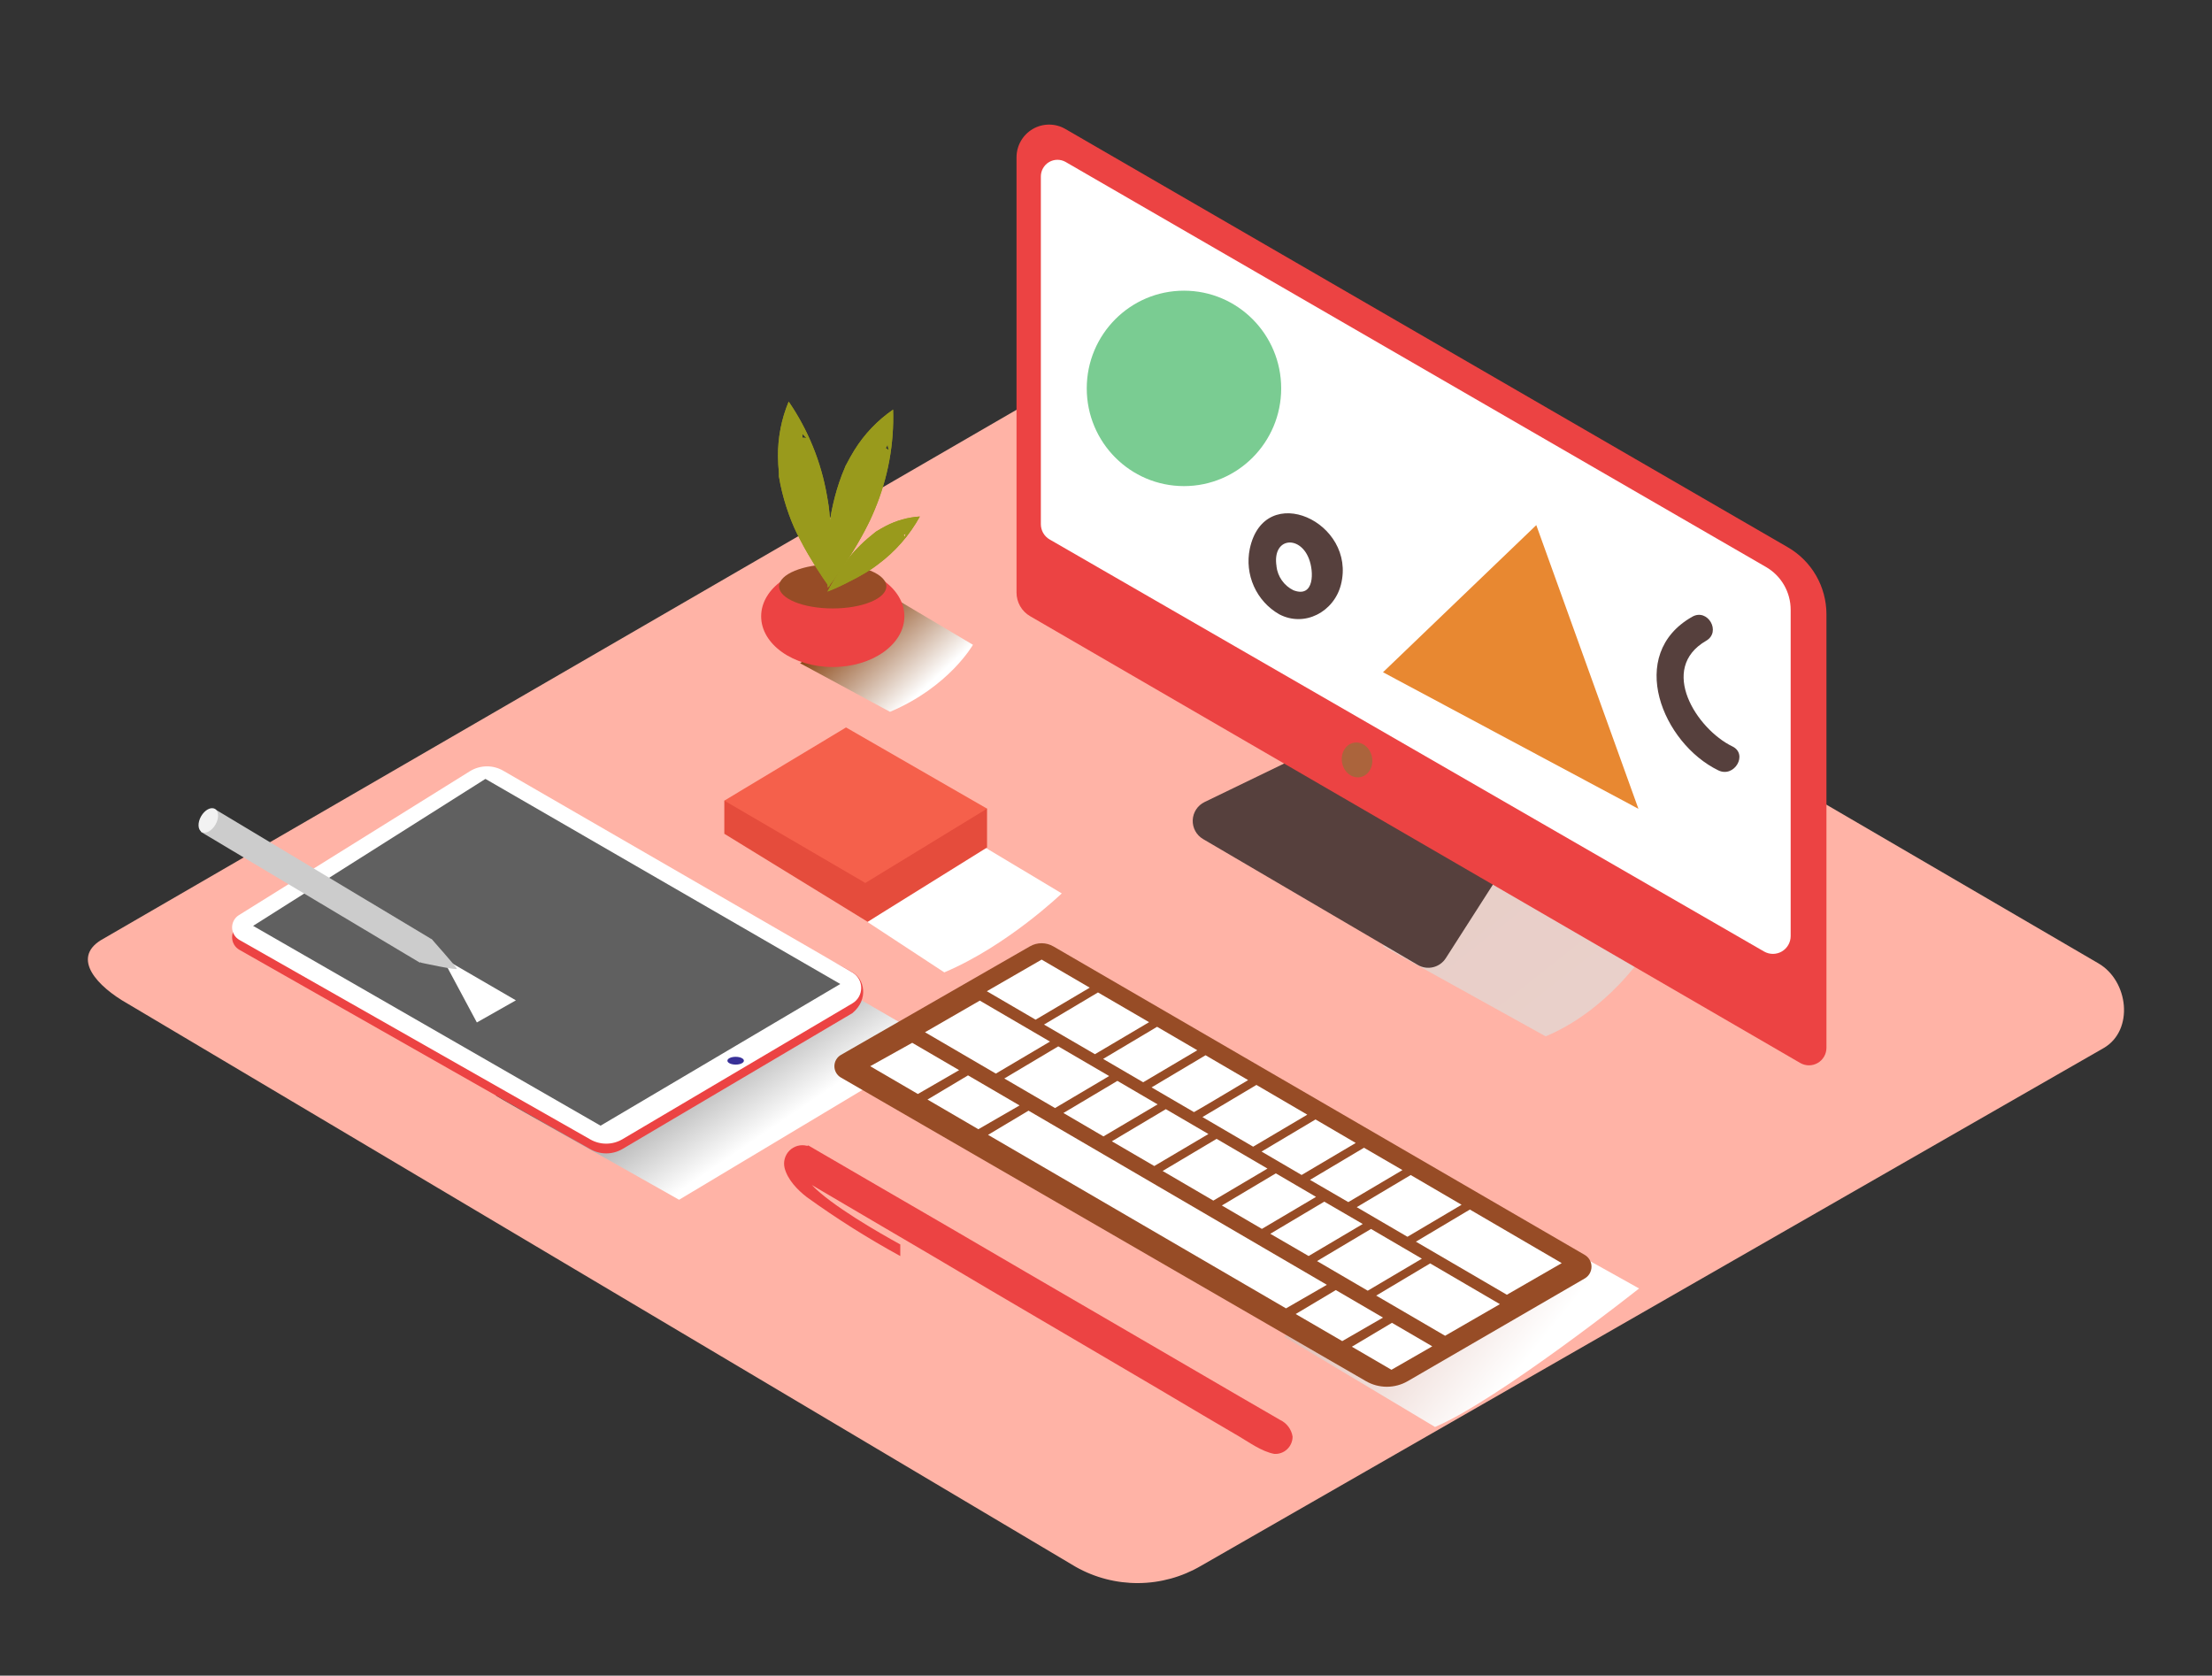 <svg width="437" height="331" viewBox="0 0 437 331" fill="none" xmlns="http://www.w3.org/2000/svg">
<rect x="0" y="0" width="437" height="331" fill="#333333" stroke="none"/>
<path d="M212.546 309.526L25.182 198.24C19.217 194.87 14.104 189.347 19.916 185.724L207.946 76.821C210.765 75.064 215.048 73.911 217.921 75.591L414.571 190.302C420.536 193.783 421.607 203.477 415.663 206.991L237.236 309.328C233.493 311.515 229.247 312.683 224.917 312.718C220.587 312.752 216.324 311.652 212.546 309.526Z" fill="#FFB3A6"/>
<path style="mix-blend-mode:multiply" d="M294.035 237.908L323.817 254.52C323.817 254.52 295.991 276.566 283.504 281.88L253.689 264.039" fill="url(#paint0_linear)"/>
<path style="mix-blend-mode:multiply" d="M295.248 171.495L325.03 188.106C325.03 188.106 317.896 199.448 305.365 204.718L273.18 186.877" fill="url(#paint1_linear)"/>
<path style="mix-blend-mode:multiply" d="M134.159 236.997C134.159 236.997 98.161 216.74 97.943 216.4L153.868 188.106L185.321 206.354L134.159 236.997Z" fill="url(#paint2_linear)"/>
<path d="M92.862 154.279L47.196 182.726C46.777 182.986 46.433 183.351 46.198 183.786C45.963 184.22 45.844 184.709 45.854 185.203C45.864 185.697 46.002 186.181 46.255 186.605C46.507 187.03 46.866 187.38 47.294 187.623L116.602 226.984C117.566 227.542 118.659 227.835 119.771 227.835C120.883 227.835 121.975 227.542 122.939 226.984L168.398 200.129C171.675 197.406 170.78 193.365 168.398 192.048L99.494 154.191C98.484 153.601 97.334 153.297 96.166 153.312C94.998 153.328 93.856 153.662 92.862 154.279Z" fill="#EC4343"/>
<path d="M92.862 152.325L47.196 180.772C46.777 181.032 46.433 181.397 46.198 181.831C45.963 182.266 45.844 182.754 45.854 183.249C45.864 183.743 46.002 184.226 46.255 184.651C46.507 185.075 46.866 185.426 47.294 185.669L116.592 225.062C117.555 225.62 118.648 225.914 119.76 225.914C120.872 225.914 121.964 225.62 122.928 225.062L168.387 198.207C168.92 197.896 169.362 197.45 169.67 196.914C169.977 196.377 170.139 195.769 170.139 195.149C170.139 194.53 169.977 193.922 169.67 193.385C169.362 192.849 168.92 192.403 168.387 192.092L99.483 152.281C98.479 151.686 97.333 151.376 96.167 151.383C95.001 151.391 93.859 151.717 92.862 152.325Z" fill="white"/>
<path d="M95.9 153.862L50.004 182.891L118.646 222.362L166.005 194.375L95.9 153.862Z" fill="#606060"/>
<path d="M145.335 210.295C144.436 210.295 143.707 209.951 143.707 209.527C143.707 209.102 144.436 208.758 145.335 208.758C146.234 208.758 146.963 209.102 146.963 209.527C146.963 209.951 146.234 210.295 145.335 210.295Z" fill="#383097"/>
<path style="mix-blend-mode:multiply" d="M94.206 201.973C94.206 201.973 88.23 190.807 88.198 190.752L89.225 190.236L101.919 197.603L94.206 201.973Z" fill="url(#paint3_linear)"/>
<path d="M40.532 160.79C40.547 160.71 40.547 160.628 40.532 160.548C41.155 160.221 41.826 159.995 42.52 159.879L85.128 185.438C85.128 185.438 87.684 187.448 82.943 190.159L39.691 164.325C39.732 163.102 40.018 161.9 40.532 160.79Z" fill="#CCCCCC"/>
<path d="M85.215 185.427C85.215 185.427 90.175 191.005 90.262 191.367C90.35 191.729 83.085 190.148 83.085 190.148" fill="#CCCCCC"/>
<path d="M39.847 164.334C39.063 163.879 39.012 162.493 39.733 161.238C40.454 159.983 41.674 159.334 42.458 159.789C43.242 160.244 43.293 161.63 42.572 162.885C41.85 164.14 40.631 164.789 39.847 164.334Z" fill="#F2F2F2"/>
<path d="M255.853 149.778L237.957 158.44C237.285 158.767 236.714 159.271 236.304 159.899C235.895 160.527 235.664 161.255 235.634 162.005C235.605 162.755 235.78 163.499 236.139 164.157C236.498 164.816 237.028 165.363 237.673 165.742L280.095 190.61C281.012 191.147 282.1 191.307 283.132 191.057C284.164 190.808 285.06 190.168 285.634 189.27L295.936 173.185" fill="#56403D"/>
<path d="M353.227 108.122L210.481 25.482C209.502 24.912 208.391 24.612 207.26 24.612C206.128 24.612 205.017 24.911 204.038 25.48C203.058 26.049 202.246 26.867 201.681 27.853C201.117 28.838 200.821 29.955 200.823 31.092L200.823 117.06C200.824 118.003 201.072 118.93 201.542 119.747C202.011 120.564 202.687 121.243 203.5 121.715L355.652 209.977C356.178 210.282 356.773 210.442 357.379 210.442C357.986 210.442 358.581 210.281 359.106 209.976C359.631 209.671 360.067 209.233 360.37 208.705C360.672 208.177 360.832 207.578 360.831 206.969L360.831 121.33C360.827 118.652 360.123 116.022 358.788 113.704C357.453 111.385 355.536 109.461 353.227 108.122Z" fill="#EC4343"/>
<path d="M210.503 31.981L348.901 112.009C350.379 112.864 351.607 114.096 352.461 115.58C353.314 117.065 353.763 118.749 353.762 120.463L353.762 184.911C353.761 185.528 353.598 186.133 353.291 186.666C352.984 187.2 352.544 187.643 352.013 187.952C351.482 188.261 350.881 188.424 350.267 188.426C349.654 188.428 349.051 188.269 348.518 187.964L207.367 106.563C206.84 106.26 206.402 105.822 206.097 105.294C205.792 104.766 205.631 104.166 205.63 103.555L205.63 34.847C205.632 34.274 205.783 33.712 206.068 33.215C206.352 32.719 206.76 32.305 207.252 32.016C207.744 31.727 208.303 31.571 208.873 31.565C209.443 31.559 210.005 31.703 210.503 31.981Z" fill="white"/>
<path d="M265.147 150.685C264.787 148.809 265.817 147.033 267.446 146.718C269.075 146.403 270.688 147.668 271.047 149.543C271.406 151.419 270.377 153.195 268.748 153.51C267.118 153.825 265.506 152.561 265.147 150.685Z" fill="#AB643C"/>
<path d="M203.467 186.942L166.126 208.385C165.735 208.611 165.411 208.937 165.186 209.329C164.961 209.721 164.842 210.166 164.842 210.619C164.842 211.072 164.961 211.517 165.186 211.909C165.411 212.301 165.735 212.627 166.126 212.853L269.847 272.822C271.105 273.551 272.531 273.934 273.983 273.934C275.434 273.934 276.86 273.551 278.118 272.822L313.078 252.543C313.484 252.307 313.821 251.968 314.055 251.559C314.289 251.151 314.413 250.687 314.413 250.216C314.413 249.744 314.289 249.281 314.055 248.873C313.821 248.464 313.484 248.125 313.078 247.888L208.132 186.964C207.426 186.547 206.622 186.326 205.803 186.322C204.983 186.318 204.178 186.532 203.467 186.942Z" fill="#974C26"/>
<path d="M259.895 221.132L249.232 227.478L257.142 232.1C259.327 230.794 265.772 226.995 267.837 225.776L259.895 221.132Z" fill="white"/>
<path d="M248.216 214.314L237.553 220.66L247.571 226.512C249.319 225.491 255.776 221.659 258.267 220.188L248.216 214.314Z" fill="white"/>
<path d="M205.783 189.556L194.957 195.803L204.593 201.424C206.122 200.535 212.655 196.659 215.288 195.1L205.783 189.556Z" fill="white"/>
<path d="M228.595 202.829L217.932 209.175L225.842 213.787C227.71 212.689 234.145 208.879 236.537 207.463L228.595 202.829Z" fill="white"/>
<path d="M216.916 196.044L206.253 202.39L216.315 208.242C217.495 207.561 224.203 203.587 227.011 201.918L216.916 196.044Z" fill="white"/>
<path d="M269.465 226.72L258.802 233.066L266.373 237.458C268.646 236.119 275.048 232.331 277.069 231.134L269.465 226.72Z" fill="white"/>
<path d="M238.165 208.451L227.502 214.797L235.882 219.683C237.848 218.585 244.261 214.731 246.577 213.359L238.165 208.451Z" fill="white"/>
<path d="M278.697 232.111L268.034 238.457L278.052 244.309C280.15 243.079 286.541 239.292 288.748 237.985L278.697 232.111Z" fill="white"/>
<path d="M290.386 238.929L279.724 245.275L297.695 255.76L308.533 249.513L290.386 238.929Z" fill="white"/>
<path d="M193.569 197.658L182.742 203.905L196.737 212.074C198.573 210.976 205.008 207.188 207.433 205.75L193.569 197.658Z" fill="white"/>
<path d="M220.751 213.512L210.088 219.858L217.997 224.481C220.117 223.24 226.508 219.452 228.693 218.156L220.751 213.512Z" fill="white"/>
<path d="M240.35 224.964L229.687 231.31L239.705 237.162C241.716 235.987 248.118 232.188 250.401 230.837L240.35 224.964Z" fill="white"/>
<path d="M230.321 219.101L219.658 225.447L228.037 230.332C230.222 229.048 236.635 225.249 238.733 224.008L230.321 219.101Z" fill="white"/>
<path d="M252.051 231.782L241.388 238.128L249.298 242.75C251.745 241.312 258.18 237.491 259.993 236.426L252.051 231.782Z" fill="white"/>
<path d="M261.621 237.37L250.958 243.716L258.529 248.108C261.02 246.648 267.466 242.816 269.225 241.784L261.621 237.37Z" fill="white"/>
<path d="M209.072 206.694L198.409 213.04L208.427 218.881C210.011 217.959 216.533 214.094 219.123 212.557L209.072 206.694Z" fill="white"/>
<path d="M270.853 242.761L260.19 249.107L270.208 254.959C272.524 253.597 278.948 249.799 280.904 248.635L270.853 242.761Z" fill="white"/>
<path d="M271.88 255.925L285.492 263.863L296.319 257.616L282.542 249.568L271.88 255.925Z" fill="white"/>
<path d="M263.904 254.838L255.973 259.57L265.172 264.917L273.223 260.273L263.904 254.838Z" fill="white"/>
<path d="M267.073 266.026L274.895 270.582L282.958 265.949L274.993 261.305L267.073 266.026Z" fill="white"/>
<path d="M180.219 205.991L171.916 210.614L181.333 216.103L189.483 211.393L180.219 205.991Z" fill="white"/>
<path d="M191.242 212.425L183.234 217.201L193.285 223.064L201.424 218.365L191.242 212.425Z" fill="white"/>
<path d="M203.194 219.397L195.197 224.173L254.061 258.45L262.134 253.795L203.194 219.397Z" fill="white"/>
<path style="mix-blend-mode:multiply" d="M176.919 118.289L192.214 127.369C192.214 127.369 187.495 135.691 175.827 140.61L158.063 131.014" fill="url(#paint4_linear)"/>
<path d="M164.52 131.761C156.706 131.761 150.372 127.278 150.372 121.748C150.372 116.218 156.706 111.735 164.52 111.735C172.333 111.735 178.667 116.218 178.667 121.748C178.667 127.278 172.333 131.761 164.52 131.761Z" fill="#EC4343"/>
<path d="M164.509 120.189C158.656 120.189 153.911 118.237 153.911 115.83C153.911 113.423 158.656 111.471 164.509 111.471C170.361 111.471 175.106 113.423 175.106 115.83C175.106 118.237 170.361 120.189 164.509 120.189Z" fill="#974C26"/>
<path d="M163.809 115.929C162.979 114.754 162.138 113.524 161.264 112.141C160.171 110.373 159.079 108.573 158.128 106.706C157.235 105.056 156.471 103.338 155.845 101.568C155.149 99.645 154.59 97.675 154.174 95.672C154.064 95.145 153.977 94.574 153.879 94.091C153.879 93.849 153.879 93.871 153.879 93.904C153.879 93.937 153.879 93.74 153.879 93.443C153.78 92.345 153.715 91.247 153.704 90.215C153.655 86.481 154.373 82.778 155.812 79.335C159.637 84.91 162.217 91.251 163.372 97.923C163.445 98.318 163.514 98.717 163.58 99.12C163.58 99.12 163.689 99.844 163.733 100.141L163.842 101.14C163.893 101.645 163.941 102.153 163.984 102.666C164.137 104.631 164.214 106.596 164.203 108.562C164.115 111.021 164.006 113.48 163.809 115.929ZM159.308 86.548C159.053 86.255 158.788 85.97 158.511 85.692C158.567 85.945 158.567 86.207 158.511 86.46C158.776 86.446 159.042 86.476 159.297 86.548H159.308Z" fill="#999A1C"/>
<path d="M163.536 116.093C163.46 114.655 163.427 113.162 163.438 111.526C163.438 109.429 163.536 107.343 163.722 105.257C163.857 103.382 164.138 101.521 164.563 99.69C165.01 97.693 165.597 95.73 166.322 93.817C166.519 93.311 166.715 92.817 166.934 92.323C167.032 92.093 167.01 92.115 166.989 92.148L167.207 91.741C167.71 90.786 168.223 89.842 168.791 88.931C170.764 85.759 173.368 83.03 176.439 80.916C176.661 87.69 175.419 94.432 172.801 100.679C172.648 101.052 172.491 101.418 172.331 101.776L171.905 102.721L171.457 103.632C171.231 104.086 170.998 104.54 170.758 104.993C169.829 106.728 168.835 108.419 167.775 110.077C166.442 112.152 165.022 114.15 163.536 116.093ZM175.554 88.931C175.496 88.543 175.426 88.177 175.346 87.833C175.273 88.081 175.146 88.309 174.975 88.502C175.189 88.619 175.384 88.767 175.554 88.942V88.931Z" fill="#999A1C"/>
<path d="M163.471 116.862C163.897 116.06 164.356 115.248 164.88 114.359C165.557 113.261 166.278 112.163 167.065 111.065C167.75 110.099 168.51 109.188 169.337 108.342C170.221 107.408 171.171 106.538 172.178 105.74L172.943 105.114C173.074 105.026 173.052 105.026 173.03 105.037L173.281 104.884C173.86 104.532 174.439 104.192 175.04 103.884C177.119 102.811 179.395 102.179 181.726 102.029C179.671 105.752 176.839 108.985 173.423 111.504L172.812 111.954L172.287 112.327L171.752 112.668L170.933 113.173C169.876 113.81 168.784 114.403 167.655 114.952C166.311 115.665 164.902 116.291 163.471 116.862ZM178.678 106.102C178.773 105.875 178.86 105.645 178.941 105.411C178.822 105.521 178.68 105.603 178.525 105.652C178.599 105.793 178.651 105.945 178.678 106.102Z" fill="#999A1C"/>
<path d="M163.809 115.929C162.979 114.754 162.138 113.524 161.264 112.141C160.171 110.373 159.079 108.573 158.128 106.706C157.235 105.056 156.471 103.338 155.845 101.568C155.149 99.645 154.59 97.675 154.174 95.672C154.064 95.145 153.977 94.574 153.879 94.091C153.879 93.849 153.879 93.871 153.879 93.904C153.879 93.937 153.879 93.74 153.879 93.443C153.78 92.345 153.715 91.247 153.704 90.215C153.655 86.481 154.373 82.778 155.812 79.335C159.637 84.91 162.217 91.251 163.372 97.923C163.445 98.318 163.514 98.717 163.58 99.12C163.58 99.12 163.689 99.844 163.733 100.141L163.842 101.14C163.893 101.645 163.941 102.153 163.984 102.666C164.137 104.631 164.214 106.596 164.203 108.562C164.115 111.021 164.006 113.48 163.809 115.929ZM159.308 86.548C159.053 86.255 158.788 85.97 158.511 85.692C158.567 85.945 158.567 86.207 158.511 86.46C158.776 86.446 159.042 86.476 159.297 86.548H159.308Z" fill="#999A1C"/>
<path d="M163.536 116.093C163.46 114.655 163.427 113.162 163.438 111.526C163.438 109.429 163.536 107.343 163.722 105.257C163.857 103.382 164.138 101.521 164.563 99.69C165.01 97.693 165.597 95.73 166.322 93.817C166.519 93.311 166.715 92.817 166.934 92.323C167.032 92.093 167.01 92.115 166.989 92.148L167.207 91.741C167.71 90.786 168.223 89.842 168.791 88.931C170.764 85.759 173.368 83.03 176.439 80.916C176.661 87.69 175.419 94.432 172.801 100.679C172.648 101.052 172.491 101.418 172.331 101.776L171.905 102.721L171.457 103.632C171.231 104.086 170.998 104.54 170.758 104.993C169.829 106.728 168.835 108.419 167.775 110.077C166.442 112.152 165.022 114.15 163.536 116.093ZM175.554 88.931C175.496 88.543 175.426 88.177 175.346 87.833C175.273 88.081 175.146 88.309 174.975 88.502C175.189 88.619 175.384 88.767 175.554 88.942V88.931Z" fill="#999A1C"/>
<path d="M163.471 116.862C163.897 116.06 164.356 115.248 164.88 114.359C165.557 113.261 166.278 112.163 167.065 111.065C167.75 110.099 168.51 109.188 169.337 108.342C170.221 107.408 171.171 106.538 172.178 105.74L172.943 105.114C173.074 105.026 173.052 105.026 173.03 105.037L173.281 104.884C173.86 104.532 174.439 104.192 175.04 103.884C177.119 102.811 179.395 102.179 181.726 102.029C179.671 105.752 176.839 108.985 173.423 111.504L172.812 111.954L172.287 112.327L171.752 112.668L170.933 113.173C169.876 113.81 168.784 114.403 167.655 114.952C166.311 115.665 164.902 116.291 163.471 116.862ZM178.678 106.102C178.773 105.875 178.86 105.645 178.941 105.411C178.822 105.521 178.68 105.603 178.525 105.652C178.599 105.793 178.651 105.945 178.678 106.102Z" fill="#999A1C"/>
<path d="M323.686 159.769L273.223 132.793L303.507 103.731L323.686 159.769Z" fill="#E88831"/>
<path d="M233.904 96.023C223.297 96.023 214.698 87.382 214.698 76.722C214.698 66.062 223.297 57.42 233.904 57.42C244.511 57.42 253.11 66.062 253.11 76.722C253.11 87.382 244.511 96.023 233.904 96.023Z" fill="#7ACC92"/>
<path d="M334.305 121.836C337.364 120.079 340.117 124.822 337.058 126.579C327.564 132.068 335.168 144.014 342.237 147.439C345.405 148.965 342.641 153.708 339.483 152.182C328.449 146.835 321.195 129.268 334.305 121.836Z" fill="#56403D"/>
<path d="M246.905 108.408C249.811 94.761 268.089 103.138 264.909 115.511C263.533 120.869 257.721 123.987 252.695 121.33C250.498 120.064 248.756 118.133 247.716 115.812C246.676 113.492 246.392 110.9 246.905 108.408ZM252.171 111.833C252.287 112.847 252.655 113.815 253.241 114.648C253.827 115.48 254.612 116.151 255.525 116.598C259.698 118.201 259.6 112.876 258.573 110.329C256.737 105.608 251.275 106.212 252.193 111.877L252.171 111.833Z" fill="#56403D"/>
<path d="M255.361 283.779C255.249 283.069 254.966 282.398 254.535 281.823C254.105 281.249 253.54 280.79 252.892 280.486L244.971 275.896L232.735 268.771L218.118 260.262L202.56 251.215L187.517 242.432L174.407 234.823L164.738 229.202L159.658 226.248C159.658 226.358 159.483 226.358 159.374 226.325C158.771 226.177 158.14 226.188 157.542 226.356C156.944 226.525 156.399 226.845 155.96 227.286C155.521 227.727 155.202 228.275 155.035 228.876C154.867 229.476 154.857 230.111 155.004 230.717C155.594 233.022 157.549 235.054 159.374 236.459C165.289 240.727 171.463 244.621 177.859 248.119V245.824C173.555 243.453 164.268 238.139 160.379 234.076L162.236 235.174L167.349 238.183L175.051 242.706L184.665 248.349L195.557 254.794L206.985 261.503L218.303 268.145L228.835 274.337L237.87 279.684L244.829 283.768C246.949 285.02 249.254 286.711 251.723 287.194C252.189 287.227 252.657 287.163 253.097 287.007C253.537 286.85 253.941 286.604 254.282 286.283C254.624 285.963 254.896 285.575 255.081 285.144C255.267 284.714 255.362 284.249 255.361 283.779Z" fill="#EC4343"/>
<path style="mix-blend-mode:multiply" d="M193.438 166.708L209.76 176.479C209.76 176.479 199.043 186.8 186.555 192.081L171.38 182.123" fill="url(#paint5_linear)"/>
<path d="M195 159.736V167.41L171.413 182.09L143.096 164.699V158.155" fill="#E54C3C"/>
<path d="M143.096 158.155L167.142 143.695L195 159.736L170.954 174.415L143.096 158.155Z" fill="#F5604B"/>
<defs>
<linearGradient id="paint0_linear" x1="258.999" y1="234.922" x2="301.193" y2="269.093" gradientUnits="userSpaceOnUse">
<stop stop-color="#D4A397"/>
<stop offset="1" stop-color="white"/>
</linearGradient>
<linearGradient id="paint1_linear" x1="-7415.14" y1="5196.51" x2="-6337.32" y2="6565.67" gradientUnits="userSpaceOnUse">
<stop stop-color="#D4A397"/>
<stop offset="1" stop-color="white"/>
</linearGradient>
<linearGradient id="paint2_linear" x1="129.057" y1="192.761" x2="150.538" y2="224.25" gradientUnits="userSpaceOnUse">
<stop offset="0.01" stop-color="#4D4D4D"/>
<stop offset="1" stop-color="white"/>
</linearGradient>
<linearGradient id="paint3_linear" x1="-4251.17" y1="2196.3" x2="-4181.19" y2="2316.82" gradientUnits="userSpaceOnUse">
<stop offset="0.01" stop-color="#4D4D4D"/>
<stop offset="1" stop-color="white"/>
</linearGradient>
<linearGradient id="paint4_linear" x1="166.562" y1="119.804" x2="181.951" y2="136.582" gradientUnits="userSpaceOnUse">
<stop stop-color="#78B46A"/>
<stop offset="0.03" stop-color="#7F3500"/>
<stop offset="1" stop-color="white"/>
</linearGradient>
<linearGradient id="paint5_linear" x1="-9012.47" y1="3986.11" x2="-8484.24" y2="4636.66" gradientUnits="userSpaceOnUse">
<stop stop-color="#D4A397"/>
<stop offset="1" stop-color="white"/>
</linearGradient>
</defs>
</svg>
